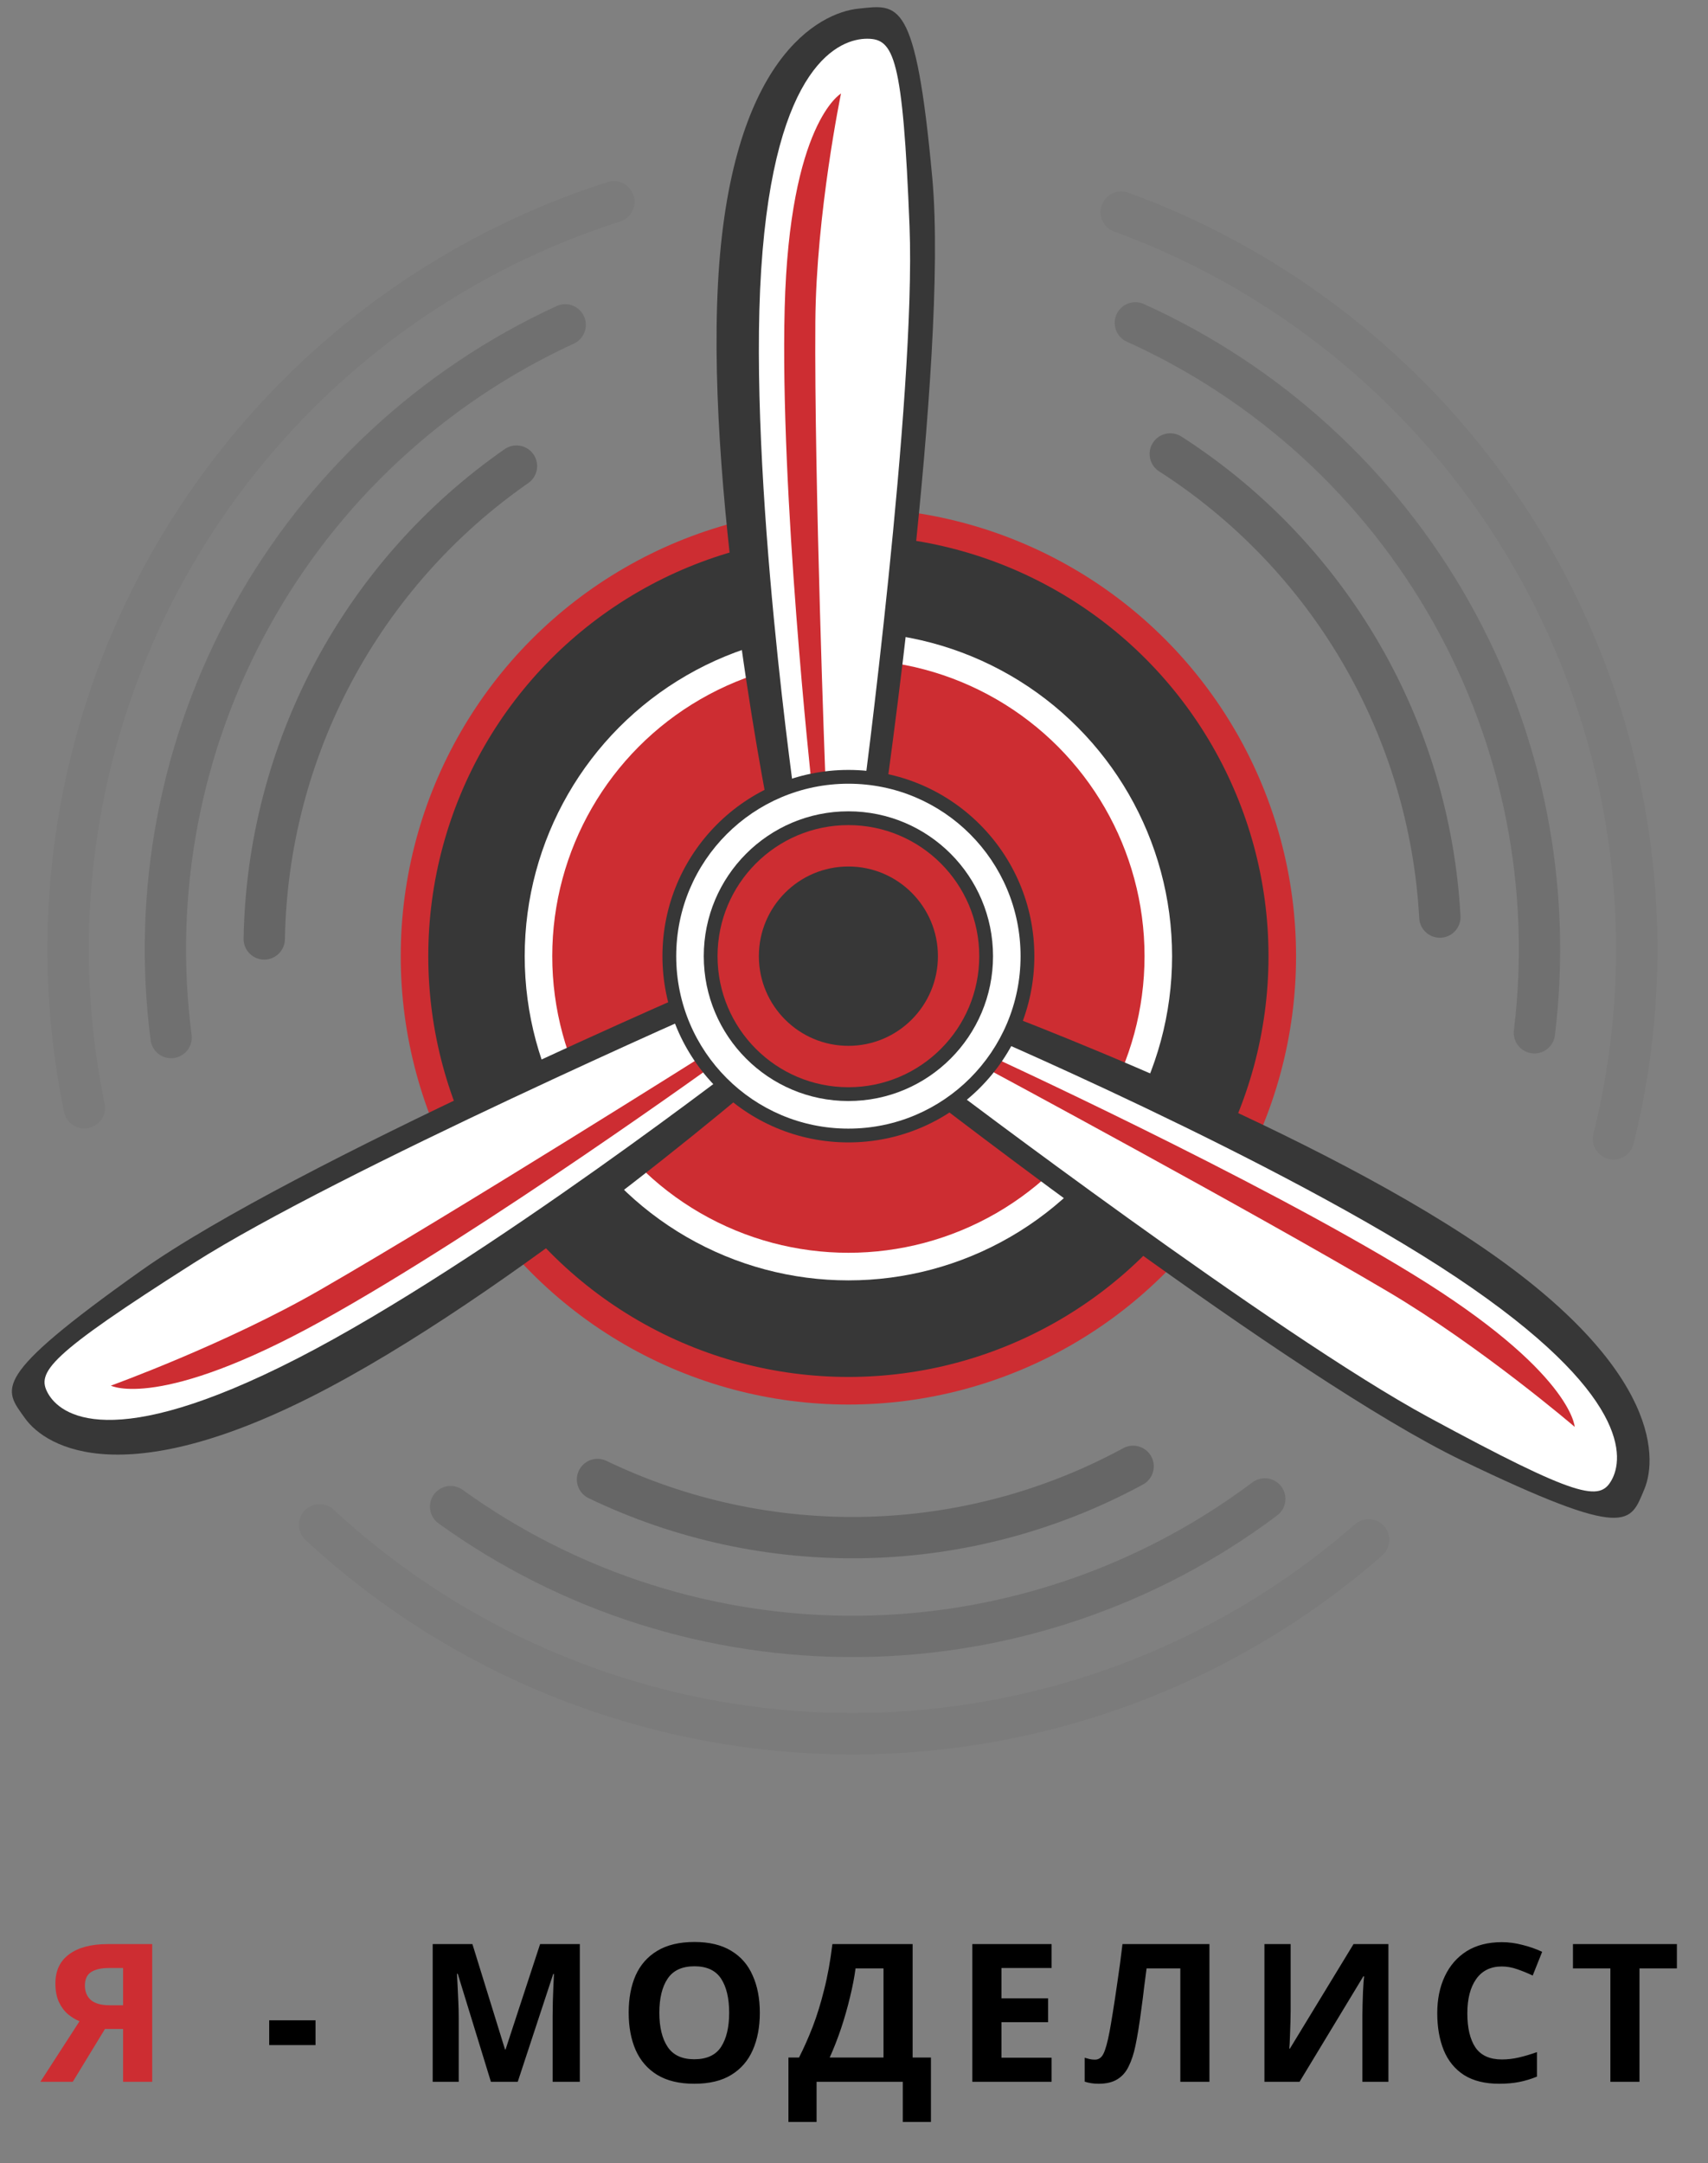 <svg width="124" height="157" viewBox="0 0 124 157" fill="none" xmlns="http://www.w3.org/2000/svg">
<rect x="0" y="0" width="124" height="157" fill="#808080" stroke="none"/>
<g clip-path="url(#clip0)">
<ellipse cx="61.593" cy="69.396" rx="32.5" ry="32.542" fill="#CD2D32"/>
<ellipse cx="61.593" cy="69.396" rx="30.5" ry="30.539" fill="#373737"/>
<ellipse cx="61.593" cy="69.396" rx="23.5" ry="23.53" fill="white"/>
<ellipse cx="61.593" cy="69.396" rx="21.5" ry="21.527" fill="#CD2D32"/>
<path d="M67.686 12.94C68.888 26.098 64.093 59.085 64.093 59.085C64.093 59.085 62.978 59.907 60.901 60.104C58.707 60.311 56.037 60.096 56.037 60.096C56.037 60.096 51.266 36.928 52.124 20.608C52.983 4.288 59.44 0.922 62.329 0.626C65.219 0.33 66.485 -0.217 67.686 12.94Z" fill="#373737"/>
<path d="M66.032 16.436C66.515 28.744 62.593 58.358 62.593 58.358C62.593 58.358 62.293 58.897 60.903 58.882C59.434 58.867 57.825 58.882 57.825 58.882C57.825 58.882 54.293 34.623 55.261 19.58C56.228 4.537 61.019 2.811 62.954 2.811C64.889 2.811 65.548 4.128 66.032 16.436Z" fill="white"/>
<path d="M59.194 23.337C59.108 34.89 59.919 56.372 59.919 56.372C59.919 56.372 61.36 56.866 60.6 56.863C59.797 56.86 58.919 56.886 58.919 56.886C58.919 56.886 56.617 35.802 56.967 22.365C57.317 8.928 61.056 6.789 61.056 6.789C61.056 6.789 59.252 15.504 59.194 23.337Z" fill="#CD2D32"/>
<path d="M106.12 105.988C93.981 100.146 67.036 79.291 67.036 79.291C67.036 79.291 66.81 77.98 67.565 76.227C68.362 74.376 69.746 72.364 69.746 72.364C69.746 72.364 92.308 80.542 106.315 89.656C120.322 98.771 120.404 105.642 119.374 108.092C118.343 110.542 118.26 111.831 106.12 105.988Z" fill="#373737"/>
<path d="M103.698 102.851C92.703 96.899 68.505 78.549 68.505 78.549C68.505 78.549 68.167 78.034 68.797 76.941C69.463 75.785 70.163 74.504 70.163 74.504C70.163 74.504 92.98 84.194 105.726 92.703C118.473 101.212 117.857 105.895 116.998 107.427C116.139 108.959 114.693 108.803 103.698 102.851Z" fill="white"/>
<path d="M100.735 93.725C90.712 87.806 71.647 77.558 71.647 77.558C71.647 77.558 70.58 78.431 70.918 77.84C71.275 77.216 71.641 76.518 71.641 76.518C71.641 76.518 91.017 85.401 102.564 92.48C114.111 99.559 114.323 103.558 114.323 103.558C114.323 103.558 107.53 97.737 100.735 93.725Z" fill="#CD2D32"/>
<path d="M10.237 92.226C21.249 84.409 52.331 71.068 52.331 71.068C52.331 71.068 53.55 71.533 54.647 73.095C55.806 74.745 56.806 76.997 56.806 76.997C56.806 76.997 38.598 92.89 23.894 100.703C9.19 108.516 3.361 105.096 1.815 102.934C0.269 100.773 -0.775 100.044 10.237 92.226Z" fill="#373737"/>
<path d="M14.05 91.677C24.615 84.96 52.295 72.826 52.295 72.826C52.295 72.826 52.9 72.786 53.505 73.895C54.144 75.067 54.872 76.334 54.872 76.334C54.872 76.334 35.194 91.617 21.589 98.593C7.983 105.568 4.344 102.661 3.484 101.128C2.624 99.595 3.485 98.395 14.05 91.677Z" fill="white"/>
<path d="M23.253 93.609C33.334 87.802 51.652 76.243 51.652 76.243C51.652 76.243 51.446 74.864 51.778 75.46C52.13 76.09 52.539 76.766 52.539 76.766C52.539 76.766 35.226 89.289 23.39 95.847C11.555 102.406 8.048 100.565 8.048 100.565C8.048 100.565 16.419 97.546 23.253 93.609Z" fill="#CD2D32"/>
<ellipse cx="61.593" cy="69.396" rx="13.5" ry="13.517" fill="#373737"/>
<ellipse cx="61.593" cy="69.396" rx="12.5" ry="12.516" fill="white"/>
<ellipse cx="61.593" cy="69.396" rx="10.5" ry="10.513" fill="#373737"/>
<ellipse cx="61.593" cy="69.396" rx="9.5" ry="9.512" fill="#CD2D32"/>
<ellipse cx="61.593" cy="69.396" rx="6.5" ry="6.508" fill="#373737"/>
<g opacity="0.2">
<path d="M19.184 68.146C19.302 61.385 21.023 54.748 24.206 48.782C27.39 42.816 31.944 37.691 37.495 33.829" stroke="black" stroke-width="3" stroke-linecap="round" stroke-linejoin="bevel"/>
<path opacity="0.6" d="M12.422 75.303C11.054 64.757 13.092 54.051 18.239 44.745C23.386 35.44 31.372 28.023 41.032 23.577" stroke="black" stroke-width="3" stroke-linecap="round" stroke-linejoin="bevel"/>
<path opacity="0.2" d="M6.123 80.398C3.28 66.626 5.634 52.289 12.732 40.149C19.829 28.009 31.168 18.925 44.564 14.647" stroke="black" stroke-width="3" stroke-linecap="round" stroke-linejoin="bevel"/>
</g>
<g opacity="0.2">
<path d="M84.961 32.947C90.651 36.6 95.393 41.552 98.796 47.396C102.198 53.239 104.165 59.807 104.533 66.559" stroke="black" stroke-width="3" stroke-linecap="round" stroke-linejoin="bevel"/>
<path opacity="0.6" d="M82.426 23.432C92.117 27.811 100.154 35.172 105.366 44.441C110.578 53.71 112.691 64.402 111.397 74.957" stroke="black" stroke-width="3" stroke-linecap="round" stroke-linejoin="bevel"/>
<path opacity="0.2" d="M81.401 15.395C94.612 20.215 105.573 29.752 112.171 42.171C118.769 54.589 120.538 69.01 117.138 82.655" stroke="black" stroke-width="3" stroke-linecap="round" stroke-linejoin="bevel"/>
</g>
<g opacity="0.2">
<path d="M82.263 106.423C76.32 109.649 69.696 111.418 62.936 111.584C56.176 111.75 49.473 110.309 43.379 107.378" stroke="black" stroke-width="3" stroke-linecap="round" stroke-linejoin="bevel"/>
<path opacity="0.6" d="M91.822 108.787C83.316 115.169 72.993 118.665 62.36 118.765C51.726 118.866 41.339 115.566 32.714 109.346" stroke="black" stroke-width="3" stroke-linecap="round" stroke-linejoin="bevel"/>
<path opacity="0.2" d="M99.358 111.761C88.769 121.015 75.131 126.024 61.07 125.822C47.009 125.62 33.52 120.222 23.202 110.668" stroke="black" stroke-width="3" stroke-linecap="round" stroke-linejoin="bevel"/>
</g>
<path d="M7.62 147.257L5.282 151.093H2.93L5.772 146.697C5.501 146.585 5.231 146.422 4.96 146.207C4.689 145.983 4.465 145.689 4.288 145.325C4.111 144.952 4.022 144.495 4.022 143.953C4.022 143.029 4.353 142.325 5.016 141.839C5.679 141.345 6.607 141.097 7.802 141.097H11.05V151.093H8.936V147.257H7.62ZM7.886 142.833C7.345 142.833 6.92 142.931 6.612 143.127C6.313 143.323 6.164 143.65 6.164 144.107C6.164 144.546 6.309 144.896 6.598 145.157C6.897 145.409 7.345 145.535 7.942 145.535H8.936V142.833H7.886Z" fill="#CD2D32"/>
<path d="M22.907 146.629V148.427H19.544V146.629H22.907ZM35.641 151.093L33.233 143.253H33.177C33.187 143.44 33.201 143.72 33.219 144.093C33.238 144.467 33.257 144.868 33.275 145.297C33.294 145.717 33.303 146.1 33.303 146.445V151.093H31.413V141.097H34.297L36.663 148.741H36.705L39.211 141.097H42.095V151.093H40.121V146.361C40.121 146.044 40.126 145.68 40.135 145.269C40.154 144.859 40.168 144.471 40.177 144.107C40.196 143.734 40.21 143.454 40.219 143.267H40.163L37.587 151.093H35.641ZM55.163 146.081C55.163 147.117 54.99 148.023 54.645 148.797C54.309 149.563 53.791 150.16 53.09 150.589C52.391 151.019 51.495 151.233 50.403 151.233C49.32 151.233 48.424 151.019 47.715 150.589C47.014 150.16 46.492 149.558 46.147 148.783C45.81 148.009 45.642 147.103 45.642 146.067C45.642 145.031 45.81 144.131 46.147 143.365C46.492 142.6 47.014 142.007 47.715 141.587C48.424 141.158 49.325 140.943 50.416 140.943C51.499 140.943 52.391 141.158 53.09 141.587C53.791 142.007 54.309 142.605 54.645 143.379C54.99 144.145 55.163 145.045 55.163 146.081ZM47.868 146.081C47.868 147.127 48.069 147.953 48.471 148.559C48.872 149.157 49.516 149.455 50.403 149.455C51.308 149.455 51.956 149.157 52.349 148.559C52.74 147.953 52.937 147.127 52.937 146.081C52.937 145.027 52.74 144.201 52.349 143.603C51.956 143.006 51.312 142.707 50.416 142.707C49.52 142.707 48.872 143.006 48.471 143.603C48.069 144.201 47.868 145.027 47.868 146.081ZM66.256 141.097V149.329H67.586V154.005H65.542V151.093H59.284V154.005H57.24V149.329H58.01C58.364 148.629 58.696 147.883 59.004 147.089C59.312 146.287 59.587 145.395 59.83 144.415C60.082 143.435 60.282 142.329 60.432 141.097H66.256ZM62.112 142.861C62.028 143.505 61.892 144.205 61.706 144.961C61.528 145.708 61.314 146.459 61.062 147.215C60.81 147.962 60.534 148.667 60.236 149.329H64.142V142.861H62.112ZM76.345 151.093H70.591V141.097H76.345V142.833H72.705V145.031H76.093V146.767H72.705V149.343H76.345V151.093ZM87.805 151.093H85.691V142.861H83.241C83.185 143.291 83.124 143.757 83.059 144.261C83.003 144.765 82.938 145.279 82.863 145.801C82.798 146.315 82.728 146.805 82.653 147.271C82.578 147.729 82.504 148.135 82.429 148.489C82.308 149.068 82.144 149.563 81.939 149.973C81.743 150.384 81.468 150.697 81.113 150.911C80.768 151.126 80.315 151.233 79.755 151.233C79.391 151.233 79.055 151.182 78.747 151.079V149.343C78.868 149.381 78.985 149.413 79.097 149.441C79.218 149.469 79.349 149.483 79.489 149.483C79.76 149.483 79.965 149.343 80.105 149.063C80.254 148.774 80.404 148.237 80.553 147.453C80.609 147.155 80.688 146.688 80.791 146.053C80.894 145.419 81.006 144.677 81.127 143.827C81.258 142.969 81.379 142.059 81.491 141.097H87.805V151.093ZM91.797 141.097H93.701V145.927C93.701 146.161 93.696 146.422 93.687 146.711C93.677 147.001 93.668 147.285 93.659 147.565C93.649 147.836 93.64 148.074 93.631 148.279C93.621 148.475 93.612 148.611 93.603 148.685H93.645L98.265 141.097H100.799V151.093H98.909V146.291C98.909 146.039 98.913 145.764 98.923 145.465C98.932 145.157 98.941 144.863 98.951 144.583C98.969 144.303 98.983 144.061 98.993 143.855C99.011 143.641 99.025 143.501 99.035 143.435H98.979L94.345 151.093H91.797V141.097ZM109.034 142.721C108.222 142.721 107.601 143.025 107.172 143.631C106.743 144.238 106.528 145.069 106.528 146.123C106.528 147.187 106.724 148.013 107.116 148.601C107.517 149.18 108.157 149.469 109.034 149.469C109.445 149.469 109.851 149.423 110.252 149.329C110.663 149.236 111.106 149.105 111.582 148.937V150.715C111.143 150.893 110.709 151.023 110.28 151.107C109.851 151.191 109.37 151.233 108.838 151.233C107.811 151.233 106.962 151.023 106.29 150.603C105.627 150.174 105.137 149.577 104.82 148.811C104.503 148.037 104.344 147.136 104.344 146.109C104.344 145.101 104.526 144.21 104.89 143.435C105.254 142.661 105.781 142.054 106.472 141.615C107.172 141.177 108.026 140.957 109.034 140.957C109.529 140.957 110.023 141.023 110.518 141.153C111.022 141.275 111.503 141.443 111.96 141.657L111.274 143.379C110.901 143.202 110.523 143.048 110.14 142.917C109.767 142.787 109.398 142.721 109.034 142.721ZM119.026 151.093H116.912V142.861H114.196V141.097H121.742V142.861H119.026V151.093Z" fill="black"/>
</g>
<defs>
<clipPath id="clip0">
<rect width="124" height="157" fill="white"/>
</clipPath>
</defs>
</svg>
